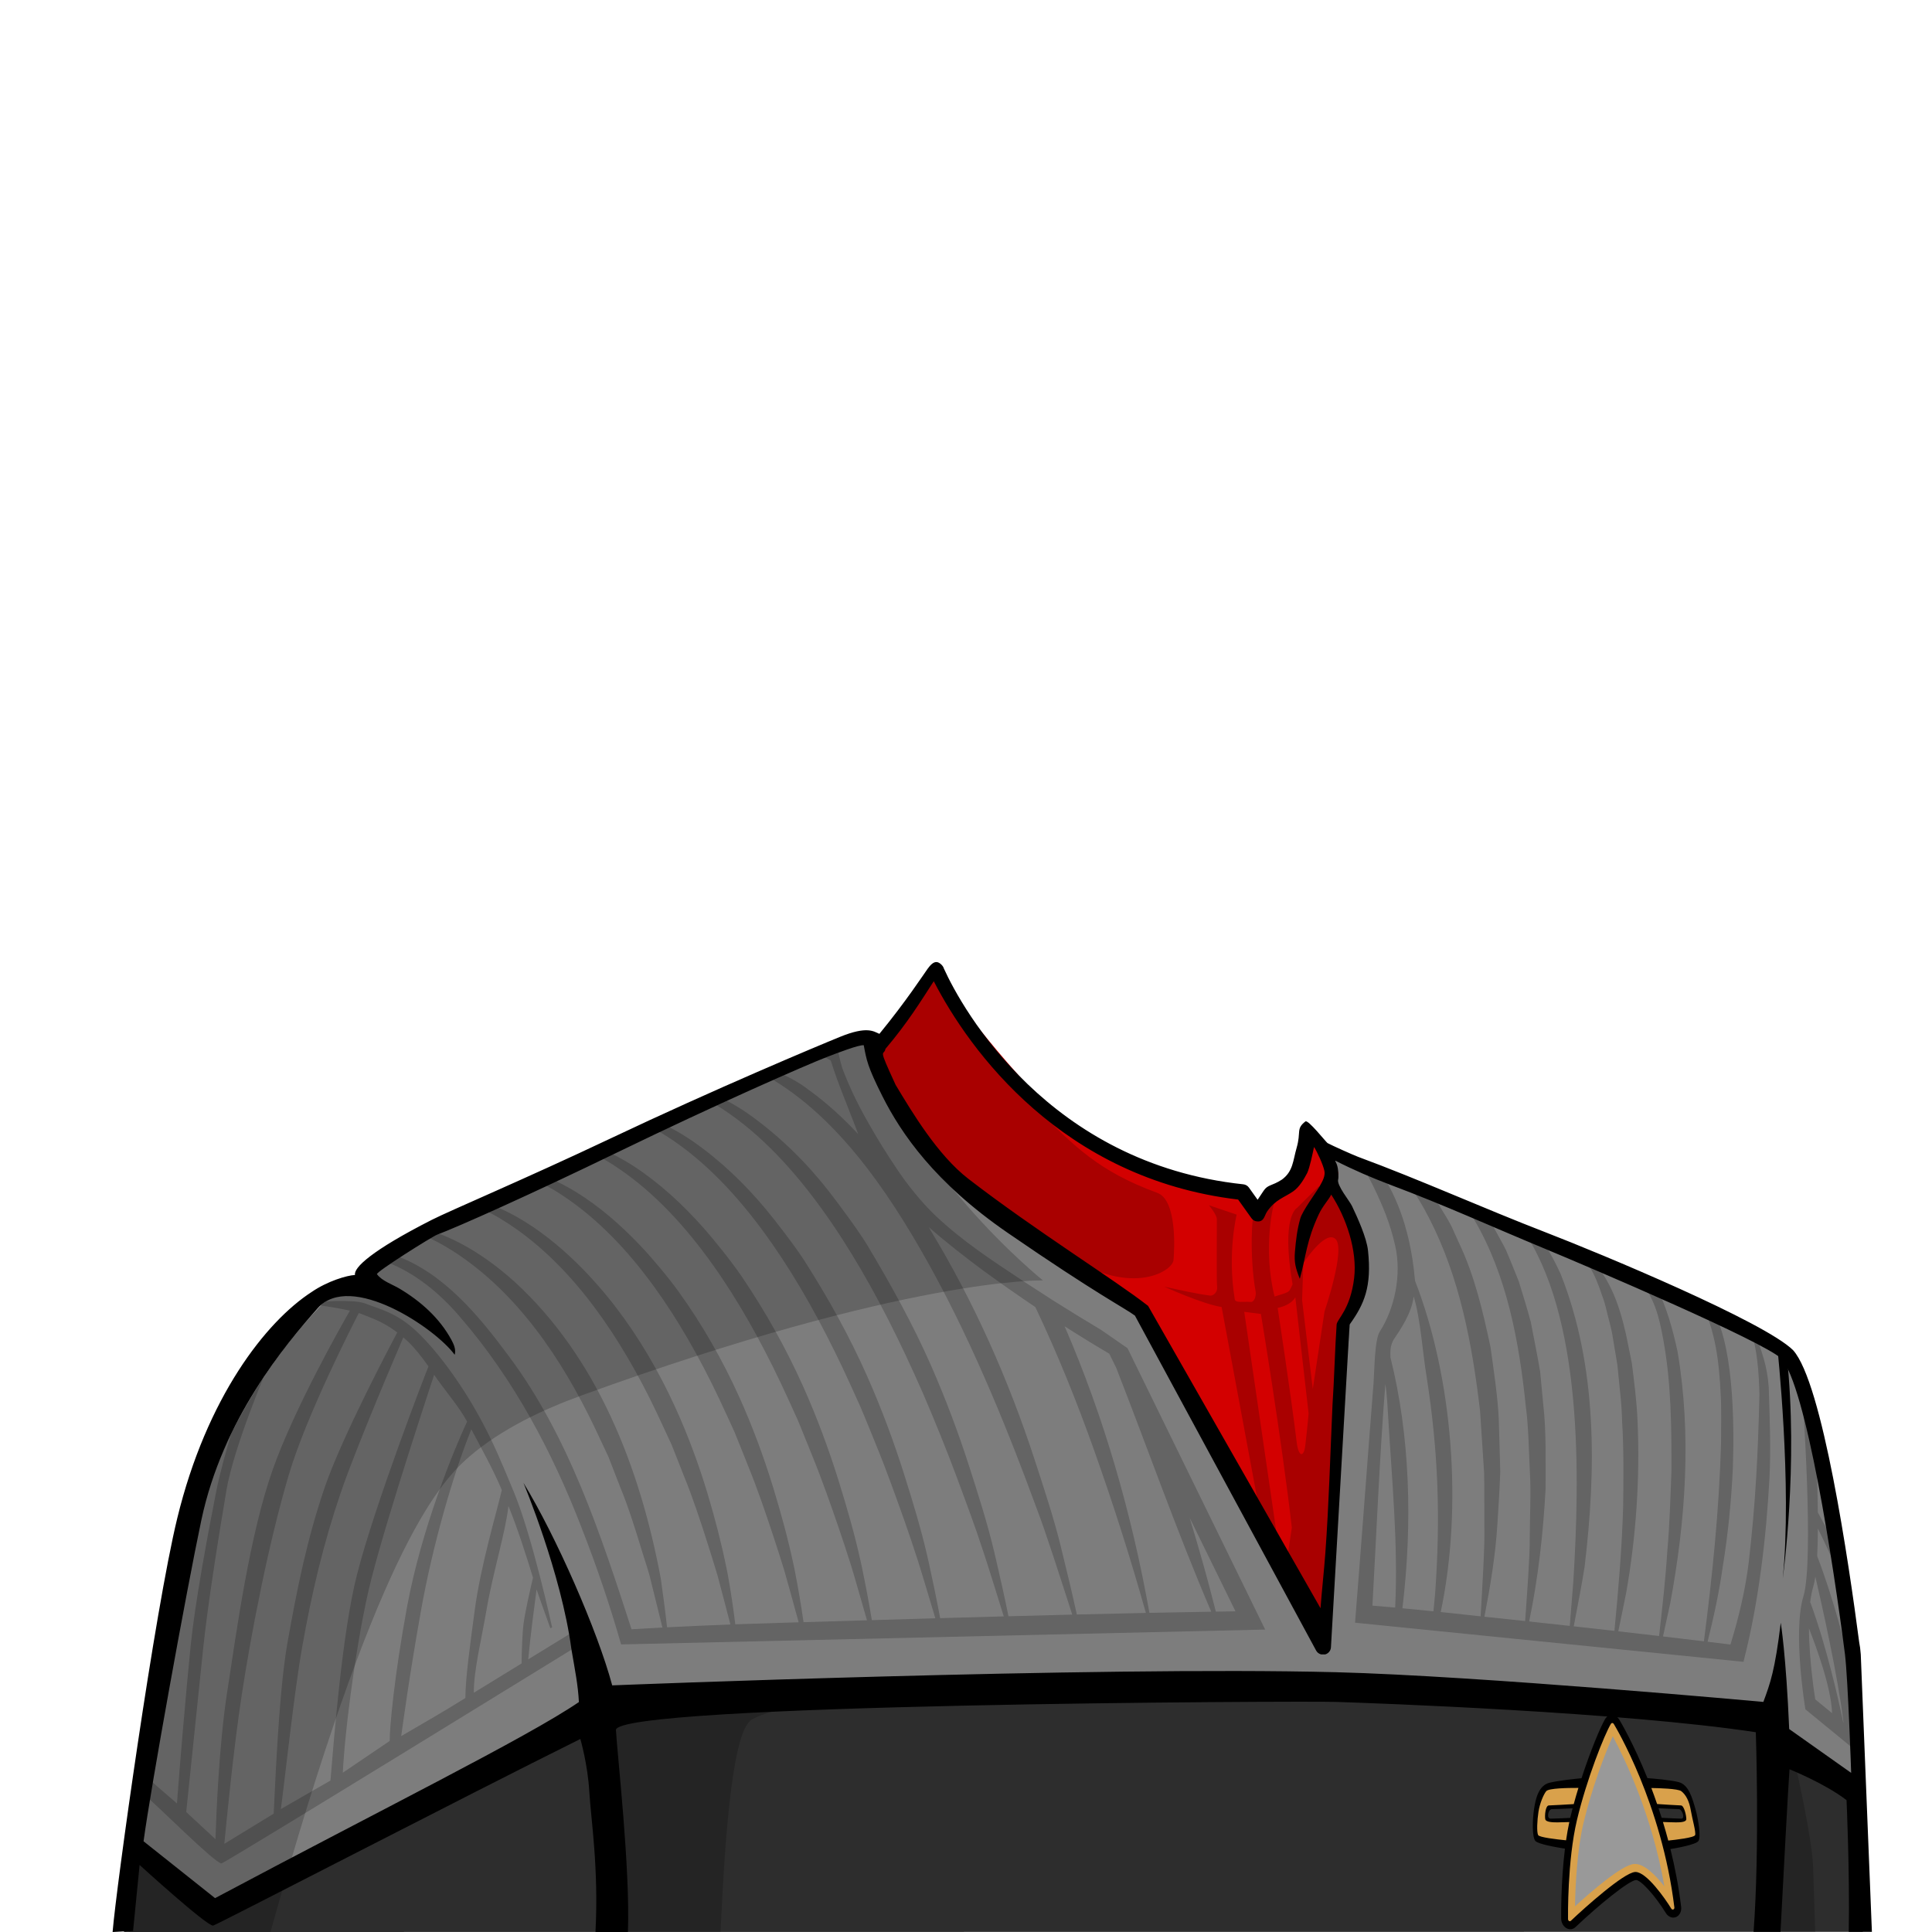 <?xml version="1.0" encoding="UTF-8" standalone="no"?>
<!-- Created with Inkscape (http://www.inkscape.org/) -->

<svg
   version="1.1"
   id="svg171226"
   width="400"
   height="400"
   viewBox="0 0 400 400"
   sodipodi:docname="Body1-b.svg"
   inkscape:version="1.3.2 (091e20e, 2023-11-25)"
   xml:space="preserve"
   xmlns:inkscape="http://www.inkscape.org/namespaces/inkscape"
   xmlns:sodipodi="http://sodipodi.sourceforge.net/DTD/sodipodi-0.dtd"
   xmlns="http://www.w3.org/2000/svg"
   xmlns:svg="http://www.w3.org/2000/svg"><defs
     id="defs171230" /><sodipodi:namedview
     id="namedview171228"
     pagecolor="#ffffff"
     bordercolor="#666666"
     borderopacity="1.0"
     inkscape:showpageshadow="2"
     inkscape:pageopacity="0.0"
     inkscape:pagecheckerboard="0"
     inkscape:deskcolor="#d1d1d1"
     showgrid="false"
     inkscape:zoom="2.33"
     inkscape:cx="199.57082"
     inkscape:cy="200"
     inkscape:window-width="1920"
     inkscape:window-height="1145"
     inkscape:window-x="2278"
     inkscape:window-y="25"
     inkscape:window-maximized="0"
     inkscape:current-layer="g171234"><inkscape:page
       x="0"
       y="0"
       id="page171232"
       width="400"
       height="400"
       margin="0"
       bleed="0" /></sodipodi:namedview><g
     id="g171234"
     inkscape:groupmode="layer"
     inkscape:label="Page 1"
     style="display:inline"><path
       d="m 275.463,349.223 c 75.852,1.569 89.453,6.8 89.453,6.8 l 5.232,6.279 14.532,6.804 -0.871,-26.573 c -1.525,-11.003 -6.343,-44.999 -8.672,-52.571 -2.789,-9.065 -4.216,-9.717 -12.369,-14.598 -9.065,-4.881 -34.586,-15.748 -45.784,-20.47 -9.875,-4.164 -24.697,-9.823 -34.921,-14.166 l -7.503,-3.898 -2.657,-2.535 3.903,6.242 0.567,3.765 c 0,0 3.975,11.165 5.395,15.14 0.83,5.155 -3.171,13.904 -3.171,13.904 l -4.381,64.218 -36.059,-64.733 -4.165,-3.405 c 0,0 -15.484,-8.745 -37.629,-27.768 -12.682,-11.136 -12.843,-16.003 -15.351,-26.418 -1.992,-0.476 -4.351,-0.432 -6.639,-0.263 l -40.018,18.73 -39.446,16.969 -11.856,6.044 -6.741,6.277 -9.46,6.824 C 55.016,282.271 47.656,295.124 41.881,310.732 l -15.188,70.924 c 0,0 12.671,12.299 18.199,12.121 10.294,-0.332 52.029,-20.011 72.066,-37.23 0,0 82.652,-8.893 158.505,-7.324"
       style="fill:#7d7d7d;fill-opacity:1;fill-rule:nonzero;stroke:none;stroke-width:1.333"
       id="path171958"
       sodipodi:nodetypes="cccccccsccccccccccccccccccccscc" /><path
       d="M 384.68,369.105 385.69,399.967 25.665,400 27.658,382.559 c 0,0 15.358,12.574 17.898,12.688 3.543,0.159 44.089,-23.391 71.401,-38.7 0,0 82.653,-8.893 158.505,-7.324 75.853,1.569 89.455,6.801 89.455,6.801 l 5.231,6.277 z"
       style="fill:#2d2d2d;fill-opacity:1;fill-rule:nonzero;stroke:none;stroke-width:1.333"
       id="path171962"
       sodipodi:nodetypes="ccccscsccc" /><path
       d="m 196.989,241.882 c 22.145,19.023 37.477,27.54 37.477,27.54 l 3.408,4.543 36.057,64.735 4.085,-64.428 c 0,0 6.42,-8.54 5,-12.515 -1.42,-3.975 -6.26,-16.737 -6.26,-16.737 l 0.297,-2.285 -4.768,-8.012 -0.185,0.152 -3.812,10.873 -5.225,2.259 -2.824,2.825 -3.672,-3.672 c -10.873,-1.412 -27.15,-8.756 -36.187,-15.394 -9.039,-6.637 -24.842,-28.03 -24.842,-28.03 -0.943,-1.793 -1.783,-1.751 -2.245,-2.649 -5.79,6.371 -10.199,12.988 -11.908,14.555 0,0 -6.541,7.217 15.605,26.24"
       style="fill:#d30000;fill-opacity:1;fill-rule:nonzero;stroke:none;stroke-width:1.333"
       id="path171966"
       sodipodi:nodetypes="cccccsccccccccccccc" /><path
       d="m 367.954,278.712 c 0,0 3.129,28.845 1.144,48.113 0,0 3.301,-23.672 0.824,-46.241 z"
       style="fill:#000000;fill-opacity:1;fill-rule:nonzero;stroke:none;stroke-width:1.333"
       id="path172006" /><path
       id="path172002"
       style="fill:#000000;fill-opacity:1;fill-rule:nonzero;stroke:none;stroke-width:1.333"
       d="m 194.007,199.194 c -0.742,-0.118 -1.409,0.638 -1.958,1.392 -0.721,0.991 -4.499,6.79 -9.98,13.462 -1.175,-0.487 -2.48,-1.684 -8.136,0.617 -4.65,1.892 -25.711,10.702 -47.639,21.091 -17.529,8.305 -33.101,14.87 -36.914,16.81 -12.487,6.353 -16.199,9.916 -15.879,11.402 -1.721,0.101 -5.691,1.277 -8.962,3.512 -9.534,6.171 -21.757,21.859 -27.835,46.834 C 32.024,333.542 24.036,390.946 23.314,400 l 4.236,-0.215 1.354,-13.666 c 0,0 13.934,12.704 15.221,12.553 0.62,-0.073 51.615,-26.514 76.031,-38.637 0,0 1.522,5.183 1.861,10.984 0.34,5.801 1.955,15.71 1.27,28.98 h 6.717 c 0.49,-13.112 -2.198,-36.682 -2.48,-41.799 -0.302,-5.482 142.057,-6.061 149.037,-5.839 7.847,0.25 59.409,2.092 86.961,6.277 0,0 0.826,23.996 -0.463,41.328 h 5.574 c 0.484,-9.216 1.593,-30.139 1.863,-33.656 0,0 7.277,2.904 11.811,6.391 0,0 0.671,14.695 0.459,27.266 h 4.791 l -2.305,-57.434 c -0.073,-1.019 -0.189,-1.865 -0.332,-2.562 -2.157,-16.449 -7.602,-53.742 -13.688,-60.439 -5.943,-5.871 -39.62,-19.907 -51.232,-24.393 -12.86,-4.968 -25.931,-10.869 -38.853,-15.642 -0.96,-0.358 -5.388,-2.338 -6.299,-2.837 -0.41,-0.317 -4.024,-4.911 -4.579,-4.479 -1.989,1.547 -0.852,2.112 -1.815,5.459 -0.781,2.717 -0.721,4.86 -3.041,6.575 -2.119,1.378 -2.909,0.987 -3.806,2.331 l -1.232,1.85 -1.803,-2.527 c -0.272,-0.379 -0.692,-0.623 -1.154,-0.672 -40.283,-4.272 -58.127,-36.12 -62.01,-44.698 -0.14,-0.549 -0.841,-1.217 -1.401,-1.306 z m -0.681,3.955 c 7.406,14.408 26.619,40.884 63.016,45.205 l 2.756,3.855 c 0.311,0.435 0.776,0.683 1.35,0.682 1.301,-9.8e-4 1.339,-1.266 1.914,-2.094 1.738,-2.496 3.577,-2.865 5.435,-4.181 1.244,-0.881 2.207,-2.541 2.848,-3.765 0.549,-1.182 1.134,-4.106 1.414,-5.379 0.667,1.025 1.897,3.697 2.148,4.968 0.201,1.018 -0.357,2.071 -0.998,3.182 -0.792,1.375 -3.534,5.037 -3.999,6.659 -0.655,2.28 -0.908,4.53 -1.104,6.844 -0.193,2.271 0.136,3.43 1.008,5.648 1.314,-4.787 1.354,-7.838 3.916,-13.338 0.822,-1.765 2.106,-3.084 2.581,-4.106 3.128,4.79 5.425,11.601 4.751,17.266 -0.77,6.477 -3.503,8.486 -3.626,9.611 -0.312,4.301 -0.539,12.238 -0.851,16.54 -0.496,11.014 -0.755,20.732 -1.486,30.803 -0.249,3.445 -0.751,7.975 -1,11.42 l -35.699,-62.598 c -6.898,-5.403 -23.258,-15.542 -37.194,-26.294 -6.407,-4.941 -11.716,-13.883 -15.08,-19.47 -3.816,-8.269 -2.44,-5.794 -2.1,-7.45 4.614,-5.449 7.258,-9.779 10,-14.009 z m -14.497,13.249 c 0.58,3.052 0.732,4.335 3.853,10.538 3.905,7.763 10.852,17.913 25.925,28.292 18.396,12.667 24.306,15.617 26.375,17.161 0.012,0.028 0.024,0.053 0.039,0.08 L 272.5,341.746 c 0.223,0.412 0.611,0.679 1.047,0.787 h 0.803 c 0.66,-0.177 1.148,-0.74 1.205,-1.428 l 3.863,-66.867 c 3.024,-4.2 4.62,-7.818 3.81,-15.343 -0.286,-2.658 -2.182,-6.833 -3.324,-9.225 -0.501,-1.049 -3.179,-4.256 -2.855,-5.467 0.125,-0.467 0.019,-1.798 -0.058,-2.266 -0.228,-1.391 -0.791,-1.662 -0.444,-1.593 3.61,1.849 7.654,3.582 11.227,4.925 11.761,4.423 20.45,8.445 31.91,13.197 10.071,4.176 45.327,19.238 49.11,22.805 5.132,5.649 10.782,42.522 13.191,61.262 0.639,5.392 1.277,24.523 1.277,24.523 l -12.828,-9.074 c -0.649,-15.305 -1.748,-22.016 -1.748,-22.016 -1.2,9.905 -2.176,12.554 -3.602,16.398 0,0 -58.941,-5.393 -88.504,-6.15 -49.935,-1.279 -149.83,2.725 -149.83,2.725 -3.002,-11.223 -11.587,-30.82 -18.375,-41.928 0,0 7.842,18.711 9.93,34.447 0.759,4.437 1.374,7.453 1.549,10.938 -10.854,7.391 -40.471,22.025 -75.328,40.594 L 29.721,381.217 c 1.511,-11.199 8.858,-51.808 11.955,-66.447 4.435,-20.967 17.347,-36.267 24.099,-43.912 6.763,-7.659 24.308,4.068 28.36,9.63 0.307,-1.035 -0.155,-2.13 -0.67,-3.078 -2.468,-4.544 -6.364,-7.996 -10.762,-10.621 -1.479,-0.881 -3.62,-1.568 -4.656,-2.98 -0.307,-0.42 11.427,-7.801 12.475,-8.193 4.259,-1.597 19.137,-8.219 37.476,-17.116 20.233,-9.817 38.965,-18.037 43.262,-19.684 2.1,-0.805 6.516,-2.512 7.569,-2.417 z"
       sodipodi:nodetypes="sscsssccscccscsccssccccccccccscccsccccccscccccsccsccccscsccccccccccsccccccccsscscssccccccsccccccsscccccssc" /><path
       id="path172022"
       style="fill:#d9a14b;fill-opacity:1;fill-rule:nonzero;stroke:none;stroke-width:1.333"
       d="m 348.581,376.905 c -0.228,0.303 -6.489,-0.136 -6.489,-0.136 l -0.359,0.031 -0.749,-3.025 6.963,0.333 c 0,0 0.564,0.801 0.568,0.847 0.005,0.045 0.295,1.648 0.067,1.951 m 1.511,-3.548 c -0.637,-2.301 -1.879,-3.835 -2.996,-4.053 -1.117,-0.22 -8.703,-0.111 -8.703,-0.111 l 5.029,13.148 c 0,0 7.66,-1.096 7.927,-1.863 0.265,-0.767 -0.62,-4.821 -1.257,-7.121 m -29.756,1.597 c -0.003,-0.045 0.489,-0.847 0.489,-0.847 l 7.643,-0.333 -0.331,3.025 -0.401,-0.031 c 0,0 -6.851,0.439 -7.152,0.136 -0.301,-0.303 -0.245,-1.905 -0.248,-1.951 m -2.224,5.524 c 0.421,0.767 9.071,1.863 9.071,1.863 l 3.395,-13.147 c 0,0 -8.404,-0.111 -9.603,0.109 -1.2,0.219 -2.319,1.752 -2.644,4.053 -0.327,2.301 -0.639,6.355 -0.219,7.121" /><path
       d="m 325.073,398.597 c -0.169,0 -0.344,-0.048 -0.505,-0.144 -0.38,-0.228 -0.629,-0.685 -0.636,-1.172 -0.007,-0.495 -0.149,-12.216 1.869,-20.723 2.048,-8.625 5.789,-17.973 7.144,-20.191 0.195,-0.316 0.515,-0.491 0.857,-0.472 0.344,0.02 0.671,0.232 0.877,0.572 0.409,0.673 10.048,16.731 12.683,38.383 0.069,0.569 -0.197,1.092 -0.647,1.272 -0.448,0.181 -0.967,-0.028 -1.259,-0.508 -1.793,-2.937 -5.16,-7.211 -6.788,-7.211 -0.021,0 -0.044,0 -0.065,0.003 -1.827,0.135 -8.644,5.891 -12.901,9.935 -0.179,0.169 -0.401,0.256 -0.629,0.256"
       style="fill:#d9a14b;fill-opacity:1;fill-rule:nonzero;stroke:none;stroke-width:1.333"
       id="path172026" /><path
       id="path172030"
       style="fill:#000000;fill-opacity:1;fill-rule:nonzero;stroke:none;stroke-width:1.333"
       d="M 333.785 355.064 C 333.209 355.028 332.68 355.329 332.357 355.855 C 331.41 357.405 329.325 362.383 327.439 368.16 C 326.09 368.291 322.577 368.658 320.801 369.1 C 318.595 369.648 317.947 372.302 317.615 374.494 C 317.283 376.685 317.164 380.259 317.871 381.135 C 318.409 381.801 322.2 382.463 324.006 382.744 C 323.135 389.865 323.217 396.856 323.223 397.236 C 323.235 398.044 323.649 398.809 324.281 399.189 C 324.545 399.347 324.837 399.43 325.125 399.43 C 325.51 399.43 325.883 399.277 326.172 399.002 C 331.045 394.373 337.242 389.344 338.721 389.236 C 339.749 389.236 342.746 392.556 344.889 396.066 C 345.377 396.866 346.24 397.213 346.988 396.912 C 347.738 396.612 348.18 395.74 348.064 394.793 C 347.551 390.57 346.771 386.561 345.848 382.83 C 346.755 382.683 351.205 381.926 351.664 381.135 C 352.172 380.259 351.644 376.718 351.016 374.527 C 350.389 372.335 349.646 369.521 347.57 368.973 C 345.875 368.527 342.369 368.238 341.084 368.143 C 338.159 360.879 335.461 356.37 335.248 356.02 C 334.904 355.454 334.358 355.098 333.785 355.064 z M 333.803 356.727 C 333.808 356.727 333.815 356.726 333.82 356.727 C 333.934 356.732 334.042 356.805 334.111 356.918 C 334.515 357.583 344.051 373.461 346.66 394.91 C 346.684 395.099 346.593 395.275 346.441 395.336 C 346.293 395.393 346.123 395.324 346.025 395.164 C 344.736 393.052 340.892 387.572 338.617 387.572 L 338.51 387.576 C 336.159 387.75 328.128 394.93 325.232 397.682 C 325.131 397.778 324.976 397.792 324.854 397.719 C 324.727 397.643 324.646 397.489 324.643 397.328 C 324.636 396.837 324.494 385.231 326.488 376.834 C 328.516 368.291 332.203 359.062 333.533 356.885 C 333.595 356.785 333.695 356.727 333.803 356.727 z M 326.574 370.168 C 326.708 370.168 326.682 370.169 326.795 370.17 C 326.456 371.275 326.132 372.396 325.826 373.52 C 324.589 373.593 321.312 373.787 320.689 373.795 C 319.944 373.804 319.796 375.986 319.93 376.645 C 320.063 377.302 321.65 377.301 322.488 377.301 C 322.96 377.301 323.994 377.271 324.908 377.24 C 324.647 378.462 324.423 379.73 324.236 381.016 C 322.266 380.821 318.683 380.406 318.451 379.93 C 318.131 379.272 318.253 376.882 318.52 375.129 C 318.785 373.376 319.593 371.479 320.135 370.836 C 320.649 370.227 324.621 370.163 326.574 370.168 z M 341.893 370.189 C 343.402 370.213 347.406 370.318 348.084 370.836 C 349.053 371.577 349.736 372.906 350.055 374.779 C 350.36 376.578 351.151 379.272 350.959 379.93 C 350.8 380.473 346.826 380.922 345.396 381.068 C 345.045 379.745 344.675 378.465 344.295 377.223 C 345.135 377.255 346.379 377.301 346.916 377.301 C 347.676 377.301 349.11 377.302 349.133 376.645 C 349.155 375.986 348.697 373.804 348.021 373.795 C 347.424 373.787 343.971 373.562 343.086 373.504 C 342.691 372.356 342.293 371.243 341.893 370.189 z M 343.377 374.381 C 344.426 374.433 347.032 374.561 347.588 374.561 C 348.264 374.561 348.953 376.533 348.109 376.533 C 347.493 376.533 345.221 376.418 344.029 376.355 C 343.816 375.676 343.596 375.033 343.377 374.381 z M 325.59 374.396 C 325.425 375.028 325.266 375.657 325.117 376.283 C 325.11 376.313 325.105 376.345 325.098 376.375 C 323.732 376.44 321.663 376.533 321.043 376.533 C 320.111 376.533 320.548 374.561 321.295 374.561 C 321.86 374.561 324.236 374.457 325.59 374.396 z " /><path
       d="m 333.908,359.481 c -1.611,3.492 -4.417,11.02 -6.051,17.904 -1.372,5.775 -1.703,13.329 -1.777,17.309 3.332,-3.047 9.717,-8.592 12.24,-8.777 2.024,-0.152 4.455,2.313 6.275,4.64 -2.589,-15.004 -8.412,-26.855 -10.687,-31.076"
       style="fill:#999999;fill-opacity:1;fill-rule:nonzero;stroke:none;stroke-width:1.333"
       id="path172034" /><path
       d="m 219.511,258.967 c -4.76,-3.349 -14.796,-9.371 -28.605,-22.44 -13.809,-13.071 -8.66,-20.907 -8.66,-20.907 l 11.297,-14.699 2.079,0.813 c 3.139,12.957 11.016,19.955 19.36,28.179 7.411,7.304 12.347,12.558 24.626,17.057 4.071,1.492 3.568,11.547 3.352,13.924 -0.216,2.377 -9.3,8.028 -23.449,-1.928"
       style="opacity:0.2;fill:#000000;fill-opacity:1;fill-rule:nonzero;stroke:none;stroke-width:1.333"
       id="path172060"
       sodipodi:nodetypes="ccccccssc" /><path
       id="path172076"
       style="display:inline;opacity:0.2;fill:#000000;fill-opacity:1;fill-rule:nonzero;stroke:none;stroke-width:1.333"
       d="m 173.237,215.645 -2.068,0.789 c 0.114,0.406 0.189,0.762 0.35,1.229 -0.547,-0.259 -1.103,-0.493 -1.66,-0.729 l -1.941,0.738 c 1.465,0.674 2.724,1.056 4.089,1.904 1.317,4.324 3.513,9.525 5.002,13.428 0.247,0.615 0.464,1.212 0.676,1.807 -3.089,-3.297 -6.4,-6.384 -10.051,-9.014 -2.597,-2.029 -4.802,-3.031 -7.837,-4.412 l -1.918,0.945 c 14.441,7.759 25.394,23.026 34.792,40.053 9.372,16.981 16.693,35.577 21.895,49.744 1.885,4.837 5.122,15.034 7.432,22.16 -4.388,0.108 -8.795,0.224 -13.203,0.344 -0.8,-3.984 -1.698,-7.951 -2.619,-11.916 -0.12,-0.513 -0.244,-1.028 -0.365,-1.541 -1.368,-5.791 -3.314,-11.854 -5.129,-17.516 -2.275,-7.069 -4.895,-14.05 -7.887,-20.863 -3.779,-8.607 -8.35,-16.824 -13.158,-24.877 -1.712,-2.868 -5.942,-8.599 -8.049,-11.299 -4.564,-5.852 -10.005,-11.207 -16.066,-15.588 -2.486,-1.797 -4.795,-3.112 -7.626,-4.367 l -1.881,0.928 c 1.926,0.906 3.28,1.784 5.024,2.997 7.861,5.488 14.908,13.474 21.16,22.637 2.799,4.096 5.436,8.427 7.916,12.875 2.629,4.716 5.08,9.562 7.357,14.402 1.117,2.379 2.669,5.78 3.693,8.131 1.059,2.429 2.475,5.89 3.434,8.24 2.371,5.799 4.49,11.656 6.344,16.703 0.776,2.112 1.863,5.256 2.924,8.508 1.183,3.617 2.728,8.656 3.953,12.57 -4.409,0.12 -8.808,0.243 -13.172,0.367 -0.703,-3.843 -1.504,-7.668 -2.348,-11.492 -0.109,-0.497 -0.225,-0.992 -0.34,-1.488 -1.287,-5.615 -3.076,-11.449 -4.812,-16.947 -2.169,-6.84 -4.689,-13.588 -7.6,-20.154 -3.677,-8.3 -8.102,-16.232 -12.965,-23.865 -1.843,-2.892 -5.777,-8.027 -8.02,-10.721 -4.381,-5.265 -9.466,-10.153 -15.158,-14.088 -2.338,-1.617 -4.89,-3.035 -7.525,-4.16 l -1.844,0.908 c 1.952,0.91 3.775,2.043 5.549,3.258 7.623,5.243 14.388,12.754 20.354,21.344 2.704,3.884 5.241,7.988 7.617,12.203 2.527,4.479 4.871,9.082 7.043,13.684 0.893,1.904 2.711,5.854 3.529,7.734 0.847,1.944 2.472,5.977 3.238,7.857 2.203,5.363 4.246,11.132 5.953,15.934 0.732,2.063 1.778,5.141 2.729,8.109 0.915,2.861 2.434,8.021 3.607,11.914 -4.436,0.127 -8.828,0.256 -13.146,0.383 -0.608,-3.707 -1.315,-7.399 -2.082,-11.088 -0.099,-0.48 -0.21,-0.959 -0.316,-1.438 -1.204,-5.437 -2.837,-11.043 -4.496,-16.379 -2.063,-6.609 -4.486,-13.126 -7.314,-19.447 -3.576,-7.993 -7.872,-15.626 -12.768,-22.848 -1.979,-2.916 -5.607,-7.459 -7.994,-10.145 -4.173,-4.695 -8.928,-9.101 -14.248,-12.59 -2.189,-1.436 -4.554,-2.691 -6.992,-3.686 l -1.811,0.893 c 2.854,1.382 3.961,2.108 5.641,3.248 7.387,5 13.873,12.035 19.553,20.051 2.608,3.672 5.043,7.549 7.316,11.531 2.423,4.243 4.66,8.602 6.727,12.965 0.669,1.428 2.754,5.925 3.369,7.336 0.635,1.459 2.464,6.067 3.043,7.477 2.023,4.932 4,10.607 5.562,15.164 0.689,2.013 1.692,5.025 2.529,7.709 0.663,2.125 2.151,7.393 3.273,11.277 -4.476,0.132 -8.858,0.26 -13.131,0.387 -0.513,-3.573 -1.127,-7.135 -1.816,-10.689 -0.089,-0.464 -0.194,-0.924 -0.293,-1.387 -1.121,-5.261 -2.6,-10.636 -4.182,-15.811 -1.956,-6.379 -4.279,-12.662 -7.025,-18.736 -3.475,-7.687 -7.661,-15.02 -12.574,-21.836 -2.117,-2.939 -5.425,-6.898 -7.965,-9.566 -3.941,-4.143 -8.39,-8.048 -13.338,-11.092 -2.042,-1.255 -4.222,-2.344 -6.465,-3.209 l -1.775,0.875 c 1.053,0.474 3.056,1.448 5.736,3.238 7.149,4.755 13.357,11.313 18.75,18.756 2.513,3.46 4.848,7.11 7.018,10.859 2.319,4.005 4.458,8.12 6.408,12.248 0.449,0.951 2.8,5.999 3.209,6.939 0.424,0.973 2.459,6.157 2.846,7.096 1.849,4.497 3.753,10.083 5.17,14.395 0.647,1.963 1.611,4.907 2.336,7.309 0.424,1.405 1.873,6.759 2.945,10.641 -1.168,0.035 -2.345,0.07 -3.494,0.104 -3.211,0.089 -6.418,0.195 -9.625,0.312 -0.421,-3.448 -0.94,-6.886 -1.555,-10.318 -0.08,-0.447 -0.178,-0.889 -0.27,-1.334 -1.037,-5.084 -2.363,-10.23 -3.867,-15.242 -1.848,-6.149 -4.071,-12.2 -6.736,-18.029 -3.373,-7.38 -7.456,-14.404 -12.379,-20.82 -2.26,-2.961 -5.234,-6.346 -7.938,-8.99 -3.689,-3.607 -7.855,-6.996 -12.43,-9.592 -2.211,-1.255 -4.555,-2.313 -6.963,-3.09 l -1.564,0.877 c 0.369,0.151 0.738,0.304 1.078,0.453 0.743,0.331 1.716,0.827 2.428,1.207 1.088,0.58 2.145,1.227 3.18,1.904 6.912,4.511 12.839,10.592 17.945,17.463 2.419,3.248 4.652,6.67 6.719,10.188 2.215,3.768 4.25,7.639 6.092,11.531 0.225,0.475 2.843,6.07 3.047,6.541 0.212,0.485 2.456,6.246 2.65,6.715 1.676,4.061 3.493,9.558 4.777,13.621 0.599,1.916 1.525,4.793 2.139,6.912 0.203,0.699 1.617,6.154 2.639,10.043 -4.371,0.163 -8.743,0.352 -13.123,0.576 -0.355,-3.375 -0.828,-6.739 -1.297,-10.115 -2.117,-11.319 -5.363,-22.721 -10.248,-33.279 -4.884,-10.559 -11.409,-20.273 -20.092,-28.217 -4.916,-4.385 -10.734,-8.367 -17.096,-10.408 l -1.619,0.908 c 2.092,0.889 4.104,1.985 6.01,3.205 6.676,4.268 12.321,9.873 17.143,16.17 4.821,6.299 8.82,13.288 12.197,20.328 l 2.885,6.145 2.455,6.332 c 1.527,3.617 3.235,9.039 4.387,12.854 0.551,1.868 1.539,4.649 1.941,6.512 0,0 1.436,5.807 2.377,9.611 -2.128,0.111 -4.261,0.237 -6.395,0.363 -6.34,-19.565 -13.041,-40.037 -25.439,-56.59 -6.228,-8.413 -13.609,-17.345 -23.666,-20.873 l -1.602,1.43 c 5.983,2.284 11.109,6.552 15.268,11.449 11.041,12.776 19.044,27.868 25.1,43.566 3.104,7.916 5.848,15.986 8.182,24.156 l 132.752,-3.064 0.602,-0.012 -0.268,-0.537 -28.242,-57.723 -5.48,-3.791 c -3.333,-1.995 -6.653,-4.024 -9.945,-6.104 l -6.354,-4.113 c -6.532,-4.349 -12.32,-8.086 -18.018,-13.473 -3.053,-2.887 -5.998,-6.743 -7.537,-9.012 -2.837,-4.182 -4.437,-6.816 -6.615,-10.674 -2.05,-3.632 -3.642,-6.965 -5.107,-10.807 -0.535,-1.824 -0.926,-3.558 -1.144,-5.507 z m 19.077,38.441 c 3.652,3.197 7.495,6.173 11.371,9.055 3.516,2.571 7.077,5.05 10.67,7.473 4.621,9.723 8.657,19.737 12.252,29.883 3.92,11.02 7.477,22.177 10.633,33.441 -4.704,0.099 -9.484,0.209 -14.295,0.326 -1.013,-4.668 -2.152,-9.309 -3.287,-13.957 -1.451,-5.968 -3.551,-12.261 -5.443,-18.084 -5.389,-16.517 -12.508,-32.577 -21.529,-47.465 -0.107,-0.207 -0.234,-0.435 -0.371,-0.672 z m 28.098,20.498 c 3.041,1.945 6.117,3.848 9.25,5.68 0.315,0.64 0.807,1.645 1.445,2.947 6.568,16.795 12.523,33.805 19.666,50.475 -4.181,0.068 -8.453,0.146 -12.797,0.236 -3.627,-20.327 -9.338,-40.377 -17.564,-59.338 z m 25.887,39.639 c 3.755,7.663 7.267,14.838 9.494,19.385 -1.339,0.019 -2.702,0.041 -4.064,0.062 -1.635,-6.524 -3.466,-12.994 -5.424,-19.428 -0.003,-0.007 -0.003,-0.013 -0.006,-0.019 z"
       sodipodi:nodetypes="ccccccccccccccccccccccccccccccccccccccccccccccccccccccccscccccccccccccccccccccccccccccccccccscccccccccccccccccccccccccccccccccccccccccccccccsssccccccccccccccccccccccc" /><path
       id="path172096"
       style="display:inline;opacity:0.2;fill:#000000;fill-opacity:1;fill-rule:nonzero;stroke:none;stroke-width:1.333"
       d="m 281.139,240.236 c 1.159,1.586 2.134,3.183 3.168,5.32 1.917,3.963 3.473,7.595 4.553,12.346 1.374,6.048 -0.122,13.01 -3.174,17.761 -1.119,1.651 -1.125,8.361 -1.299,10.58 -1.6,20.369 -2.329,30.768 -3.809,49.36 l -0.019,0.359 0.359,0.037 79.785,8.035 c 0,0 0.296,0.029 0.295,0.029 10e-4,0 0.039,-0.293 0.039,-0.293 3.08,-12.02 4.633,-25.336 5.309,-37.705 0.32,-6.184 0.04,-12.658 -0.15,-18.855 -0.328,-4.639 -1.44,-7.167 -2.915,-11.629 -0.123,-0.073 -0.233,-0.143 -0.359,-0.219 -0.149,-0.089 -0.319,-0.189 -0.48,-0.285 1.405,4.624 1.702,8.848 1.827,13.617 -0.285,12.297 -0.805,22.667 -2.229,34.889 -0.637,5.156 -1.929,10.986 -3.773,16.902 -1.571,-0.193 -3.135,-0.386 -4.729,-0.578 1.289,-5.192 2.433,-10.418 3.162,-15.709 1.095,-6.673 1.737,-13.407 2.066,-20.168 0.345,-9.939 0.124,-26.701 -4.693,-33.673 -0.503,-0.272 -1.472,-0.624 -1.994,-0.904 3.147,5.983 3.867,12.796 4.175,19.387 0.184,2.871 0.058,7.137 0.068,10.053 -0.397,13.685 -1.792,27.347 -3.547,40.924 -2.796,-0.337 -5.624,-0.673 -8.471,-1.006 0.461,-2.104 1.198,-5.523 1.49,-6.832 3.197,-17.113 4.456,-34.957 1.518,-52.195 -1,-4.544 -2.246,-9.241 -4.428,-13.377 -1.037,-1.7 -1.633,-1.239 -3.127,-2.699 -1.103,-0.543 -2.205,-1.077 -3.303,-1.6 1.125,0.613 2.086,1.6 2.906,2.594 3.224,4.336 4.074,7.522 5.023,12.772 1.629,8.875 1.697,18.123 1.666,27.141 -0.188,4.857 -0.381,11.492 -0.838,16.336 -0.368,5.94 -1.055,11.853 -1.715,17.768 -2.804,-0.327 -5.619,-0.651 -8.445,-0.973 0.588,-2.748 1.182,-5.821 1.631,-7.977 2.048,-11.625 2.892,-23.797 2.35,-35.607 -0.147,-3.893 -0.701,-8.114 -1.18,-11.963 l -1.207,-5.936 c -1.456,-6.361 -3.479,-12.498 -9.107,-17.525 -1.111,-0.461 -2.184,-0.887 -3.201,-1.271 4.451,3.416 5.631,5.614 7.38,10.814 0.295,0.753 0.68,2.046 0.844,2.809 0.389,1.693 1.094,4.013 1.334,5.719 l 0.969,5.801 0.582,5.854 c 0.181,1.46 0.378,4.395 0.393,5.867 0.359,5.484 0.292,12.164 0.213,17.656 -0.255,8.579 -0.98,17.127 -1.803,25.67 -2.808,-0.317 -5.616,-0.633 -8.424,-0.943 0.663,-3.517 1.729,-8.884 2.248,-12.336 2.415,-20.143 2.652,-41.449 -4.955,-60.605 -1.462,-3.176 -2.881,-5.702 -4.962,-8.563 l -3.266,-1.199 c 12.962,18.3 12.179,51.824 10.851,73.401 0,0 -0.448,5.572 -0.74,9.213 -2.813,-0.311 -5.617,-0.616 -8.406,-0.916 1.88,-9.057 2.91,-18.29 3.406,-27.527 -0.017,-5.336 0.153,-11.955 -0.475,-17.258 l -0.654,-6.91 c -0.544,-3.316 -1.314,-6.962 -1.934,-10.287 -0.716,-2.636 -1.662,-5.804 -2.49,-8.416 -0.735,-1.829 -1.883,-4.732 -2.672,-6.537 -0.551,-1.124 -1.918,-3.532 -2.539,-4.684 -0.675,-1.225 -1.48,-2.438 -2.352,-3.619 l -3.957,-1.453 c 0.801,1.105 1.549,2.241 2.225,3.393 6.88,11.652 9.395,25.526 10.756,38.863 0.544,3.873 0.637,9.584 0.836,13.543 0.252,3.916 -0.019,9.589 -0.029,13.58 0.035,3.848 -0.576,11.799 -0.953,17.223 -2.836,-0.304 -5.647,-0.601 -8.434,-0.893 1.215,-6.276 2.274,-12.617 2.676,-19.002 0.247,-3.665 0.467,-7.343 0.605,-11.018 -0.049,-2.297 -0.249,-8.719 -0.314,-11.072 -0.256,-4.86 -1.04,-9.922 -1.707,-14.74 -1.547,-7.263 -3.273,-14.715 -6.49,-21.488 l -1.555,-3.438 c -0.988,-1.991 -2.736,-4.549 -3.857,-6.523 -0.236,-0.331 -0.484,-0.659 -0.729,-0.988 l -3.789,-1.391 c 0,0 -0.789,-0.345 -0.885,-0.387 1.73,2.367 3.26,4.885 4.574,7.477 6.393,12.365 8.963,26.278 10.572,39.998 0.212,3.275 0.619,9.409 0.83,12.66 0.077,2.548 0.031,8.215 0.053,10.879 0.139,4.293 -0.444,13.146 -0.773,18.951 -1.768,-0.185 -4.29,-0.477 -6.028,-0.656 -0.741,-0.081 -1.486,-0.15 -2.229,-0.229 4.579,-21.741 2.513,-48.43 -5.327,-68.61 -1.055,-12.474 -5.006,-19.007 -6.602,-21.713 -0.214,-0.362 -0.503,-0.819 -0.77,-1.248 -2.119,-0.927 -2.622,-1.151 -4.445,-1.951 z m 11.547,28.185 c 1.437,4.612 1.865,11.845 2.679,16.597 2.432,15.631 2.897,29.175 1.763,44.927 l -0.35,3.658 c -2.392,-0.248 -4.031,-0.391 -6.423,-0.623 2.131,-17.648 1.581,-35.753 -2.48,-51.956 -0.015,-1.302 -0.097,-2.206 0.616,-3.594 1.513,-2.26 3.798,-5.585 4.194,-9.009 z m -5.868,18.142 c 0.345,1.993 0.465,4.896 0.571,6.511 0.772,13.161 2.106,26.59 1.468,39.759 -1.393,-0.133 -3.317,-0.268 -4.711,-0.402 0.825,-14.647 1.476,-30.799 2.671,-45.867 z"
       sodipodi:nodetypes="csscscccccccccccccccccccccccccccccccccccccccccccccccccccccccccccccccccccccccccccccccccccccccccscccccccccccccccc" /><path
       id="path172112"
       style="display:inline;opacity:0.2;fill:#000000;fill-opacity:1;fill-rule:nonzero;stroke:none;stroke-width:1.333;stroke-dasharray:none"
       d="m 70.369,269.357 c -1.626,-0.017 -2.879,0.121 -2.879,0.121 l -1.656,0.721 c 0,0 4.075,0.578 6.615,1.148 -1.75,3.045 -11.483,20.181 -15.996,32.951 -4.774,13.51 -7.465,33.275 -9.475,46.41 -1.611,10.531 -2.189,24.559 -2.365,30.08 l -6.059,-5.629 c 0.172,-1.777 2.312,-22.439 3.529,-34.039 0.929,-8.849 3.035,-22.123 4.788,-32.522 1.513,-8.976 8.234,-24.717 8.234,-24.717 l -4.788,4.917 c 0,0 -4.165,12.958 -5.51,19.776 -1.921,9.739 -4.438,23.37 -5.332,32.145 -1,9.817 -2.397,26.556 -2.836,32.662 l -5.781,-4.994 c 0,0 -0.712,3.52 -0.314,3.816 1.837,1.368 13.951,13.596 15.312,13.596 0.618,-1.7e-4 73.842,-45.1 73.842,-45.1 l -1.281,-2.705 c -1.168,0.733 -5.065,3.112 -9.055,5.557 0.247,-2.416 0.57,-5.506 0.824,-7.445 0.327,-2.493 0.722,-5.585 0.908,-7.041 0.207,0.695 2.843,8.034 2.843,8.034 l 0.377,-0.167 c 0,0 -4.072,-18.71 -7.877,-27.917 -2.979,-7.209 -4.222,-10.062 -6.375,-14.166 -4.001,-7.629 -9.212,-14.804 -13.635,-19.033 -4.344,-4.154 -8.064,-4.827 -10.617,-5.873 -1.496,-0.613 -3.818,-0.569 -5.443,-0.586 z m 3.916,2.498 c 0.148,0.051 0.319,0.1 0.447,0.152 2.196,0.899 4.555,1.604 7.514,3.863 -0.499,0.937 -11.363,21.353 -15.012,32.051 -3.672,10.765 -5.714,20.916 -7.73,32.275 -1.937,10.909 -2.657,32.779 -2.838,35.303 l -10.219,6.238 c 0.39,-4.146 1.889,-19.624 3.611,-30.879 2.009,-13.133 5.575,-31.457 9.721,-45.469 3.676,-12.424 13.425,-31.442 14.506,-33.535 z m 9.219,5.045 c 0.331,0.288 0.659,0.567 1.006,0.898 1.355,1.296 2.772,3.071 4.207,5.111 -0.604,1.392 -11.101,28.608 -14.785,43.008 -3.146,12.294 -4.836,34.787 -5.516,42.725 l -10.266,5.904 c 0.805,-5.883 2.748,-24.17 4.42,-33.586 1.996,-11.243 4.373,-21.346 7.977,-31.91 3.366,-9.87 12.08,-30.117 12.957,-32.15 z m 6.381,7.727 c 1.895,2.871 4.986,6.332 6.826,9.689 -2.634,5.635 -9.416,21.978 -12.439,38.375 -2.659,14.421 -3.611,25.091 -3.59,27.752 l -9.707,6.578 c 0.438,-9.135 3.007,-28.78 5.932,-40.209 3.474,-13.577 12.445,-40.515 12.979,-42.186 z m 7.697,11.301 c 1.934,3.669 4.569,8.365 6.315,12.572 -1.088,4.679 -4.389,15.649 -5.629,25.002 -0.914,6.894 -1.916,13.981 -1.914,18.055 -4.958,3.074 -7.112,4.286 -13.293,7.887 0.414,-2.829 1.634,-12.187 4.123,-26.117 2.348,-13.141 6.548,-27.899 10.398,-37.399 z m 7.69,15.889 c 1.878,4.565 3.75,10.475 5.082,14.824 -0.519,2.187 -1.618,6.952 -1.947,9.463 -0.285,2.173 -0.387,5.922 -0.424,8.297 -4.37,2.676 -8.899,5.459 -9.881,6.064 -0.042,-4.57 1.604,-11.145 2.639,-17.219 1.285,-7.548 3.896,-15.895 4.531,-21.43 z"
       sodipodi:nodetypes="scccssccssccssccsscccscccssssscccssccssccscsccsscccsccscccsccscccsccsc" /><path
       d="m 381.618,356.585 c -0.903,-4.332 -3.407,-15.605 -6.809,-24.839 l -0.044,0.111 c 0.144,-1.245 0.356,-2.397 0.66,-3.391 0.165,-0.543 0.304,-1.244 0.421,-2.052 1.396,6.023 4.729,20.901 5.828,30.216 z m -5.784,-4.743 c 0,0 -1.263,-7.583 -1.313,-14.716 1.584,4.009 4.627,12.344 4.789,17.567 z m 8.173,-3.291 c -1.829,-7.664 -4.608,-18.18 -7.781,-26.375 0.089,-1.728 0.135,-3.659 0.147,-5.708 1.248,2.475 3.296,6.971 5.355,11.448 -0.32,-2.184 -0.656,-4.46 -1.005,-6.775 l -4.359,-8.005 c -0.081,-7.884 -0.543,-16.661 -0.853,-21.817 -0.129,-0.509 -0.255,-0.976 -0.373,-1.357 -0.205,-0.669 -0.404,-1.291 -0.599,-1.888 l -1.369,0.815 c 0,0 2.461,34.245 0.205,41.628 -2.256,7.381 0.409,23.376 0.409,23.376 l 10.253,8.408 c 0,0 0.155,-0.008 0.42,-0.023 z"
       style="display:inline;opacity:0.2;fill:#000000;fill-opacity:1;fill-rule:nonzero;stroke:none;stroke-width:1.333"
       id="path172160" /><path
       d="m 172.187,216.967 -37.875,15.601 -39.287,19.052 -11.737,6.162 -6.979,5.215 -9.459,6.824 -8.589,6.699 L 39.092,312.878 27.203,391.627 26.678,400 h 29.322 c 21.625,-77.549 34.367,-92.522 41.106,-98.368 6.739,-5.845 15.612,-9.926 23.284,-12.716 67.723,-24.627 95.547,-23.814 95.547,-23.814 0,0 -30.112,-24.2 -35.389,-51.171 -2.589,0.144 -5.973,2.555 -8.361,3.034 z"
       style="display:inline;opacity:0.2;fill:#000000;fill-opacity:1;fill-rule:nonzero;stroke:none;stroke-width:1.333"
       id="path172176"
       sodipodi:nodetypes="ccccccccccczcccc" /><path
       d="m 163.992,353.131 c -14.489,1.079 -25.885,2.119 -32.533,2.761 l -6.206,2.224 c 0,0 2.16,18.548 4.041,41.884 h 19.882 c 1.04,-22.693 2.722,-41.859 6.497,-43.991 2.555,-1.443 5.546,-1.919 8.32,-2.879 z"
       style="display:inline;opacity:0.2;fill:#000000;fill-opacity:1;fill-rule:nonzero;stroke:none;stroke-width:1.333"
       id="path172192"
       sodipodi:nodetypes="cccccsc" /><path
       d="m 274.231,271.508 -2.432,16.085 -2.215,-18.408 0.265,-7.68 c 1.027,-1.524 4.725,-6.693 6.627,-5.004 2.219,1.973 -2.245,15.007 -2.245,15.007 m -3.987,27.788 c -0.299,2.46 -1.399,2.476 -1.788,-0.767 -1.135,-9.435 -3.931,-27.745 -3.931,-27.745 0,0 2.657,-0.432 3.66,-2.199 l 2.749,24.067 c 0,0 -0.311,3.523 -0.691,6.644 m 6.725,-53.152 -3.973,-0.493 -4.455,4.435 c 0,0 -3.373,1.588 -0.925,15.829 -0.251,0.589 -0.488,1.061 -0.693,1.328 -0.384,0.499 -2.193,0.889 -3.033,1.193 -2.421,-9.502 -0.437,-19.308 0.322,-20.444 l -4.424,2.917 c -0.609,-0.111 -1.124,9.291 0.178,16.488 0.155,0.856 -0.245,2.259 -1.067,2.164 -1.231,-0.143 -3.115,0.271 -3.247,-0.524 -1.596,-9.625 0.388,-17.563 0.388,-17.563 l -5.747,-1.94 c 0,0 1.637,1.937 1.641,2.861 0.016,3.895 -0.072,13.065 0.053,14.036 0.156,1.203 -0.896,1.883 -1.428,1.812 -2.976,-0.397 -5.999,-1.089 -9.504,-1.855 0,0 7.932,3.619 11.868,4.213 l 8.759,47.128 3.111,3.103 -7.187,-49.235 3.451,0.443 c 0,0 4.288,25.796 6.404,44.249 l -1.4,9.259 8.195,10.849 5.355,-63.571 c 0,0 2.783,-6.711 2.783,-10.163 0,-3.452 -5.591,-18.024 -5.591,-18.024 z"
       style="display:inline;opacity:0.2;fill:#000000;fill-opacity:1;fill-rule:nonzero;stroke:none;stroke-width:1.333"
       id="path172208"
       sodipodi:nodetypes="ccccccccccccccccscccscccccccccccccccccscc" /><path
       style="display:inline;opacity:0.2;fill:#000000;fill-opacity:1;stroke:none;stroke-width:0.912px;stroke-linecap:butt;stroke-linejoin:miter;stroke-opacity:1"
       d="m 368.954,353.548 c 0,0 6.169,24.649 6.438,33.172 0.269,8.523 0.429,13.28 0.429,13.28 H 366.379 Z"
       id="path2"
       sodipodi:nodetypes="czccc" /></g></svg>
